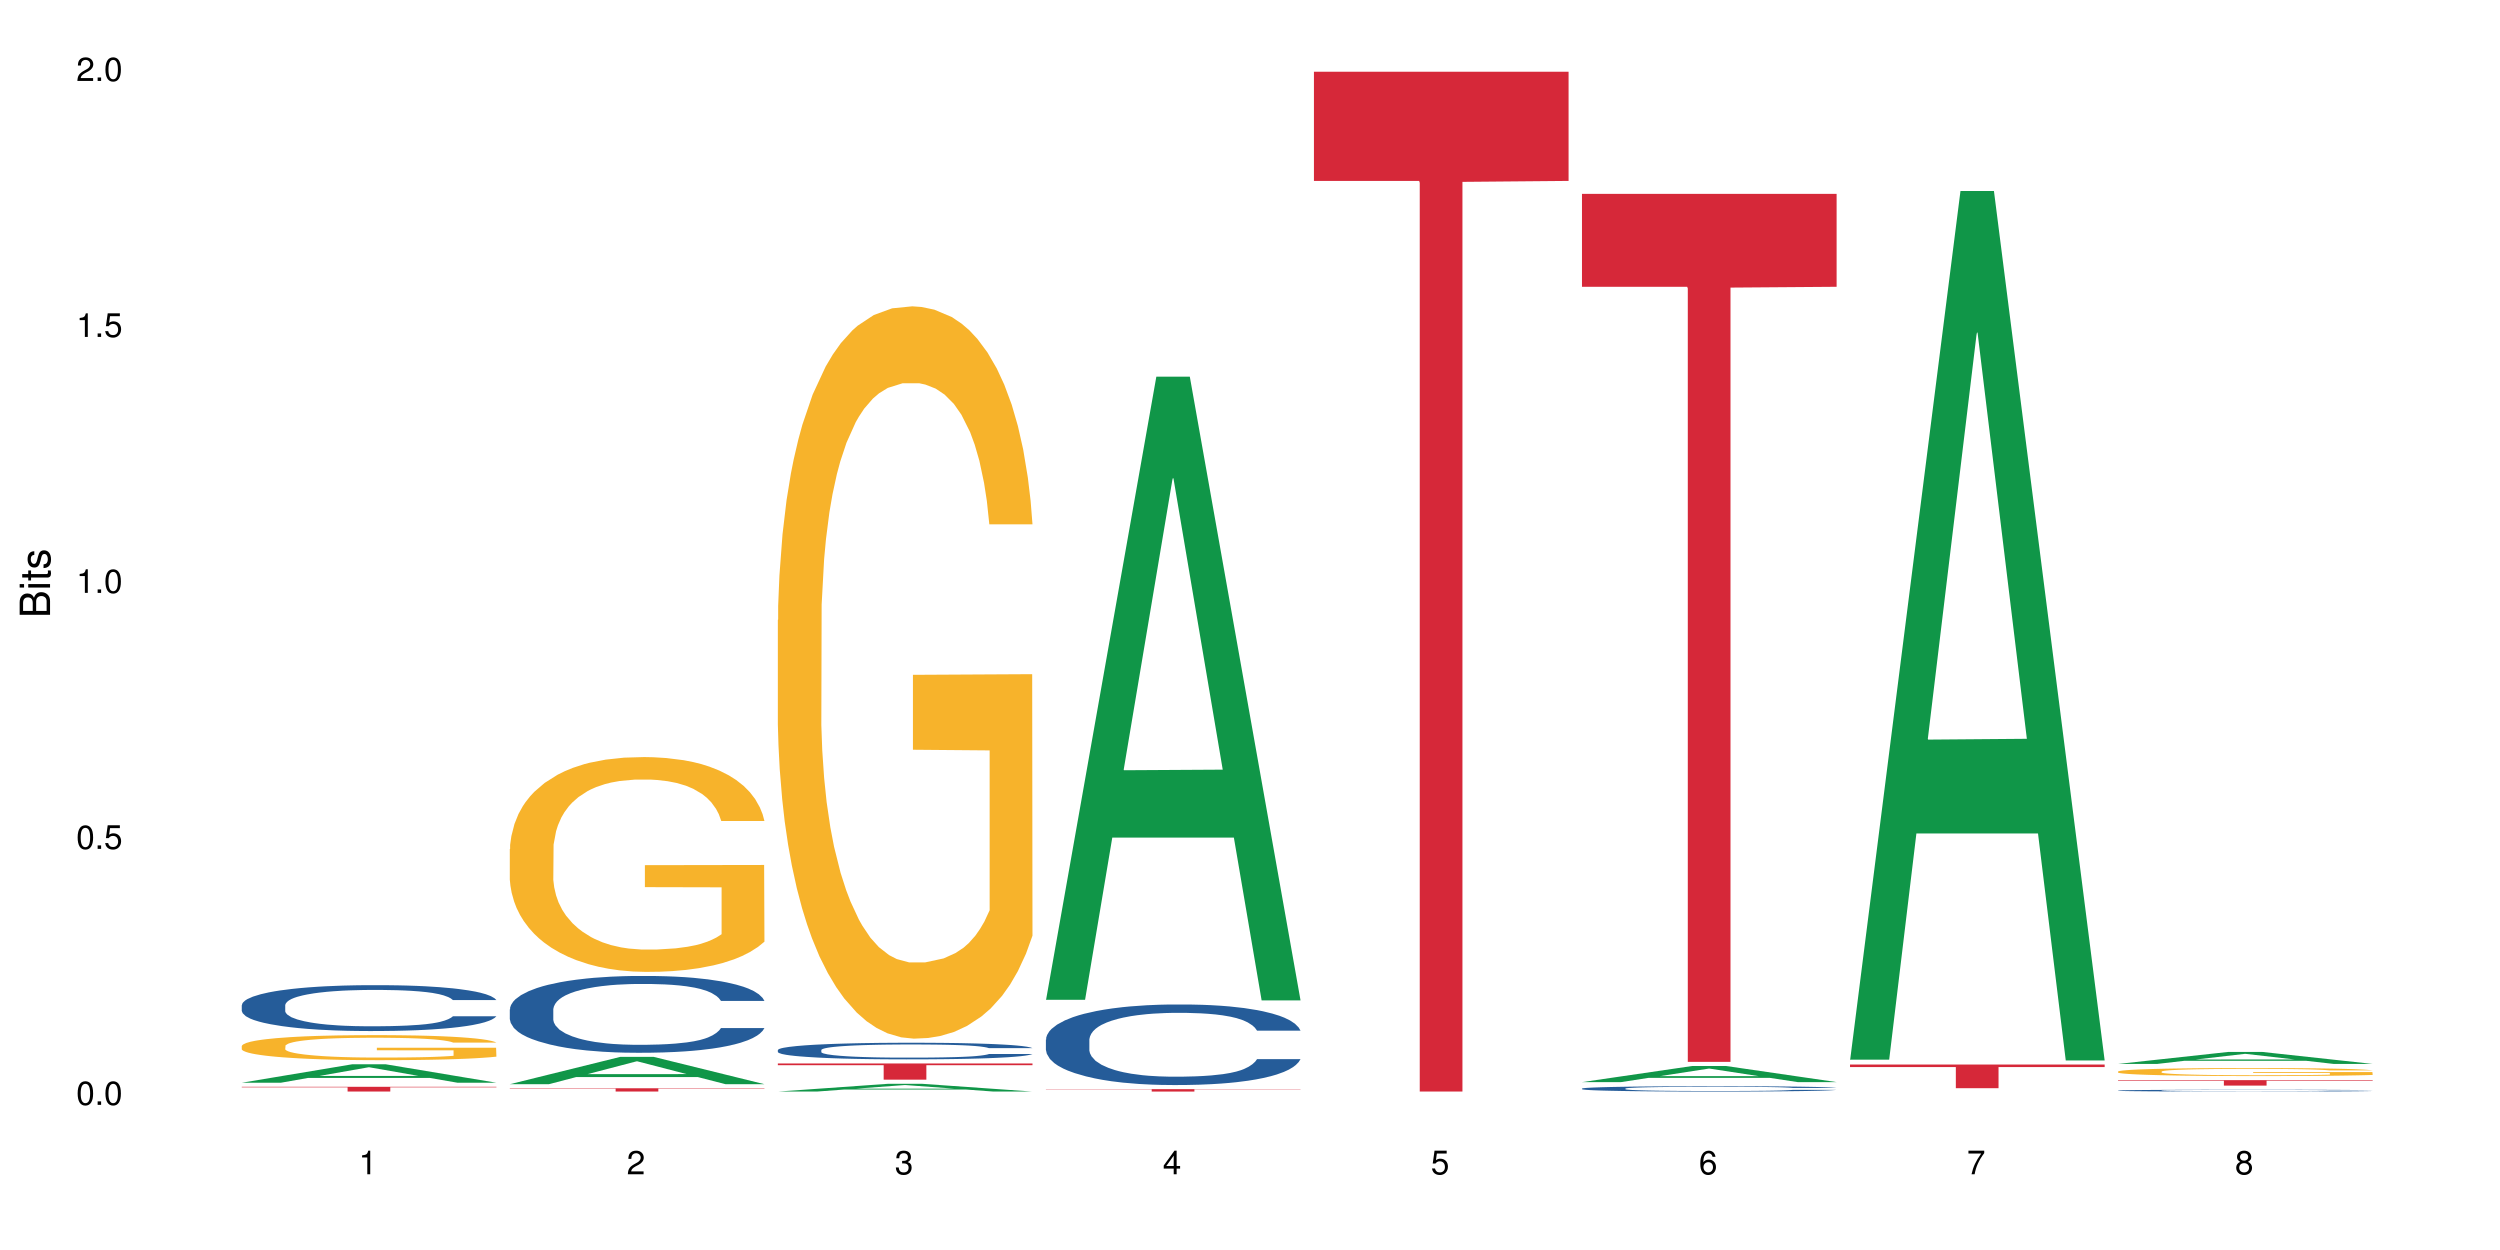 <?xml version="1.0" encoding="UTF-8"?>
<svg xmlns="http://www.w3.org/2000/svg" xmlns:xlink="http://www.w3.org/1999/xlink" width="720pt" height="360pt" viewBox="0 0 720 360" version="1.1">
<defs>
<g>
<symbol overflow="visible" id="glyph0-0">
<path style="stroke:none;" d=""/>
</symbol>
<symbol overflow="visible" id="glyph0-1">
<path style="stroke:none;" d="M 2.641 -6.797 C 2 -6.797 1.422 -6.531 1.078 -6.047 C 0.641 -5.453 0.406 -4.547 0.406 -3.297 C 0.406 -1 1.188 0.219 2.641 0.219 C 4.078 0.219 4.859 -1 4.859 -3.234 C 4.859 -4.562 4.656 -5.438 4.203 -6.047 C 3.844 -6.531 3.281 -6.797 2.641 -6.797 Z M 2.641 -6.047 C 3.547 -6.047 4 -5.125 4 -3.312 C 4 -1.375 3.562 -0.484 2.625 -0.484 C 1.734 -0.484 1.281 -1.422 1.281 -3.281 C 1.281 -5.141 1.734 -6.047 2.641 -6.047 Z M 2.641 -6.047 "/>
</symbol>
<symbol overflow="visible" id="glyph0-2">
<path style="stroke:none;" d="M 1.828 -1 L 0.828 -1 L 0.828 0 L 1.828 0 Z M 1.828 -1 "/>
</symbol>
<symbol overflow="visible" id="glyph0-3">
<path style="stroke:none;" d="M 4.562 -6.797 L 1.062 -6.797 L 0.547 -3.094 L 1.328 -3.094 C 1.719 -3.562 2.047 -3.734 2.578 -3.734 C 3.484 -3.734 4.062 -3.109 4.062 -2.094 C 4.062 -1.125 3.484 -0.531 2.578 -0.531 C 1.828 -0.531 1.375 -0.906 1.188 -1.672 L 0.328 -1.672 C 0.453 -1.109 0.547 -0.844 0.75 -0.594 C 1.125 -0.078 1.828 0.219 2.594 0.219 C 3.969 0.219 4.922 -0.781 4.922 -2.219 C 4.922 -3.562 4.031 -4.484 2.719 -4.484 C 2.25 -4.484 1.859 -4.359 1.469 -4.062 L 1.734 -5.969 L 4.562 -5.969 Z M 4.562 -6.797 "/>
</symbol>
<symbol overflow="visible" id="glyph0-4">
<path style="stroke:none;" d="M 2.484 -4.844 L 2.484 0 L 3.328 0 L 3.328 -6.797 L 2.766 -6.797 C 2.469 -5.75 2.281 -5.609 0.984 -5.453 L 0.984 -4.844 Z M 2.484 -4.844 "/>
</symbol>
<symbol overflow="visible" id="glyph0-5">
<path style="stroke:none;" d="M 4.859 -0.828 L 1.281 -0.828 C 1.359 -1.391 1.672 -1.75 2.5 -2.234 L 3.469 -2.75 C 4.406 -3.266 4.906 -3.969 4.906 -4.812 C 4.906 -5.375 4.672 -5.906 4.266 -6.266 C 3.859 -6.625 3.375 -6.797 2.719 -6.797 C 1.859 -6.797 1.219 -6.5 0.844 -5.922 C 0.609 -5.562 0.5 -5.125 0.484 -4.438 L 1.328 -4.438 C 1.359 -4.906 1.406 -5.188 1.531 -5.406 C 1.75 -5.812 2.188 -6.062 2.703 -6.062 C 3.469 -6.062 4.031 -5.516 4.031 -4.781 C 4.031 -4.25 3.719 -3.797 3.125 -3.438 L 2.234 -2.938 C 0.812 -2.141 0.406 -1.5 0.328 0 L 4.859 0 Z M 4.859 -0.828 "/>
</symbol>
<symbol overflow="visible" id="glyph0-6">
<path style="stroke:none;" d="M 2.125 -3.125 L 2.578 -3.125 C 3.516 -3.125 3.984 -2.703 3.984 -1.891 C 3.984 -1.031 3.469 -0.531 2.578 -0.531 C 1.656 -0.531 1.203 -0.984 1.156 -1.969 L 0.312 -1.969 C 0.344 -1.422 0.438 -1.078 0.609 -0.766 C 0.953 -0.109 1.625 0.219 2.547 0.219 C 3.953 0.219 4.859 -0.609 4.859 -1.906 C 4.859 -2.766 4.516 -3.25 3.703 -3.516 C 4.344 -3.766 4.656 -4.25 4.656 -4.938 C 4.656 -6.109 3.875 -6.797 2.578 -6.797 C 1.203 -6.797 0.484 -6.047 0.453 -4.609 L 1.297 -4.609 C 1.312 -5.016 1.344 -5.25 1.453 -5.453 C 1.641 -5.828 2.062 -6.062 2.594 -6.062 C 3.344 -6.062 3.797 -5.625 3.797 -4.906 C 3.797 -4.422 3.609 -4.141 3.25 -3.984 C 3.016 -3.891 2.719 -3.844 2.125 -3.844 Z M 2.125 -3.125 "/>
</symbol>
<symbol overflow="visible" id="glyph0-7">
<path style="stroke:none;" d="M 3.141 -1.625 L 3.141 0 L 3.984 0 L 3.984 -1.625 L 4.984 -1.625 L 4.984 -2.391 L 3.984 -2.391 L 3.984 -6.797 L 3.359 -6.797 L 0.266 -2.516 L 0.266 -1.625 Z M 3.141 -2.391 L 1 -2.391 L 3.141 -5.359 Z M 3.141 -2.391 "/>
</symbol>
<symbol overflow="visible" id="glyph0-8">
<path style="stroke:none;" d="M 4.781 -5.031 C 4.609 -6.141 3.891 -6.797 2.844 -6.797 C 2.094 -6.797 1.422 -6.438 1.031 -5.828 C 0.609 -5.172 0.406 -4.344 0.406 -3.094 C 0.406 -1.953 0.578 -1.234 0.984 -0.625 C 1.359 -0.078 1.953 0.219 2.703 0.219 C 3.984 0.219 4.922 -0.734 4.922 -2.078 C 4.922 -3.344 4.062 -4.234 2.844 -4.234 C 2.172 -4.234 1.641 -3.969 1.281 -3.469 C 1.281 -5.125 1.828 -6.047 2.797 -6.047 C 3.391 -6.047 3.797 -5.672 3.938 -5.031 Z M 2.734 -3.484 C 3.547 -3.484 4.062 -2.922 4.062 -2 C 4.062 -1.156 3.484 -0.531 2.703 -0.531 C 1.922 -0.531 1.328 -1.188 1.328 -2.047 C 1.328 -2.891 1.906 -3.484 2.734 -3.484 Z M 2.734 -3.484 "/>
</symbol>
<symbol overflow="visible" id="glyph0-9">
<path style="stroke:none;" d="M 4.984 -6.797 L 0.438 -6.797 L 0.438 -5.969 L 4.109 -5.969 C 2.5 -3.656 1.828 -2.234 1.328 0 L 2.219 0 C 2.594 -2.172 3.453 -4.047 4.984 -6.094 Z M 4.984 -6.797 "/>
</symbol>
<symbol overflow="visible" id="glyph0-10">
<path style="stroke:none;" d="M 3.75 -3.578 C 4.453 -4 4.688 -4.344 4.688 -4.984 C 4.688 -6.047 3.844 -6.797 2.641 -6.797 C 1.438 -6.797 0.594 -6.047 0.594 -4.984 C 0.594 -4.359 0.828 -4.016 1.516 -3.578 C 0.734 -3.203 0.359 -2.641 0.359 -1.891 C 0.359 -0.641 1.297 0.219 2.641 0.219 C 3.984 0.219 4.922 -0.641 4.922 -1.875 C 4.922 -2.641 4.531 -3.203 3.75 -3.578 Z M 2.641 -6.047 C 3.359 -6.047 3.812 -5.625 3.812 -4.969 C 3.812 -4.344 3.344 -3.922 2.641 -3.922 C 1.922 -3.922 1.453 -4.344 1.453 -4.984 C 1.453 -5.625 1.922 -6.047 2.641 -6.047 Z M 2.641 -3.203 C 3.484 -3.203 4.062 -2.672 4.062 -1.875 C 4.062 -1.062 3.484 -0.531 2.625 -0.531 C 1.797 -0.531 1.219 -1.078 1.219 -1.875 C 1.219 -2.672 1.797 -3.203 2.641 -3.203 Z M 2.641 -3.203 "/>
</symbol>
<symbol overflow="visible" id="glyph1-0">
<path style="stroke:none;" d=""/>
</symbol>
<symbol overflow="visible" id="glyph1-1">
<path style="stroke:none;" d="M 0 -0.953 L 0 -4.891 C 0 -5.719 -0.234 -6.344 -0.734 -6.797 C -1.188 -7.234 -1.812 -7.469 -2.5 -7.469 C -3.547 -7.469 -4.188 -7 -4.625 -5.875 C -4.984 -6.672 -5.641 -7.094 -6.531 -7.094 C -7.156 -7.094 -7.734 -6.859 -8.141 -6.391 C -8.562 -5.938 -8.75 -5.344 -8.75 -4.5 L -8.75 -0.953 Z M -4.984 -2.062 L -7.766 -2.062 L -7.766 -4.219 C -7.766 -4.844 -7.688 -5.203 -7.453 -5.5 C -7.219 -5.812 -6.859 -5.969 -6.375 -5.969 C -5.906 -5.969 -5.531 -5.812 -5.297 -5.5 C -5.062 -5.203 -4.984 -4.844 -4.984 -4.219 Z M -0.984 -2.062 L -4 -2.062 L -4 -4.781 C -4 -5.328 -3.859 -5.688 -3.578 -5.953 C -3.297 -6.219 -2.922 -6.359 -2.484 -6.359 C -2.062 -6.359 -1.688 -6.219 -1.406 -5.953 C -1.109 -5.688 -0.984 -5.328 -0.984 -4.781 Z M -0.984 -2.062 "/>
</symbol>
<symbol overflow="visible" id="glyph1-2">
<path style="stroke:none;" d="M -6.281 -1.797 L -6.281 -0.797 L 0 -0.797 L 0 -1.797 Z M -8.75 -1.797 L -8.75 -0.797 L -7.484 -0.797 L -7.484 -1.797 Z M -8.75 -1.797 "/>
</symbol>
<symbol overflow="visible" id="glyph1-3">
<path style="stroke:none;" d="M -6.281 -3.047 L -6.281 -2.016 L -8.016 -2.016 L -8.016 -1.016 L -6.281 -1.016 L -6.281 -0.172 L -5.469 -0.172 L -5.469 -1.016 L -0.719 -1.016 C -0.078 -1.016 0.281 -1.453 0.281 -2.234 C 0.281 -2.469 0.25 -2.719 0.188 -3.047 L -0.641 -3.047 C -0.609 -2.922 -0.594 -2.766 -0.594 -2.562 C -0.594 -2.141 -0.719 -2.016 -1.156 -2.016 L -5.469 -2.016 L -5.469 -3.047 Z M -6.281 -3.047 "/>
</symbol>
<symbol overflow="visible" id="glyph1-4">
<path style="stroke:none;" d="M -4.531 -5.25 C -5.766 -5.25 -6.469 -4.422 -6.469 -2.969 C -6.469 -1.516 -5.719 -0.562 -4.547 -0.562 C -3.562 -0.562 -3.094 -1.062 -2.734 -2.562 L -2.516 -3.484 C -2.344 -4.188 -2.094 -4.469 -1.625 -4.469 C -1.047 -4.469 -0.641 -3.875 -0.641 -3 C -0.641 -2.453 -0.797 -2 -1.062 -1.75 C -1.25 -1.594 -1.422 -1.531 -1.875 -1.469 L -1.875 -0.406 C -0.422 -0.453 0.281 -1.266 0.281 -2.922 C 0.281 -4.5 -0.5 -5.516 -1.719 -5.516 C -2.656 -5.516 -3.172 -4.984 -3.469 -3.734 L -3.703 -2.766 C -3.891 -1.953 -4.156 -1.609 -4.594 -1.609 C -5.172 -1.609 -5.547 -2.125 -5.547 -2.938 C -5.547 -3.75 -5.203 -4.172 -4.531 -4.203 Z M -4.531 -5.25 "/>
</symbol>
</g>
</defs>
<g id="surface88784">
<rect x="0" y="0" width="720" height="360" style="fill:rgb(100%,100%,100%);fill-opacity:1;stroke:none;"/>
<path style=" stroke:none;fill-rule:nonzero;fill:rgb(6.275%,58.824%,28.235%);fill-opacity:1;" d="M 69.629 311.824 L 69.707 311.816 L 101.441 306.512 L 111.078 306.512 L 142.965 311.828 L 131.762 311.828 L 123.77 310.441 L 88.746 310.441 L 80.91 311.824 L 69.629 311.824 L 92.117 309.867 L 120.559 309.859 L 106.375 307.379 L 106.219 307.375 L 106.062 307.391 L 92.039 309.859 L 92.117 309.867 Z M 69.629 311.824 "/>
<path style=" stroke:none;fill-rule:nonzero;fill:rgb(14.51%,36.078%,60%);fill-opacity:1;" d="M 69.629 289.48 L 69.719 289.469 L 69.719 289.176 L 69.988 288.719 L 70.613 288.141 L 71.238 287.742 L 72.848 287.027 L 75.086 286.34 L 77.41 285.809 L 79.109 285.496 L 80.629 285.254 L 84.117 284.809 L 86.355 284.578 L 88.77 284.371 L 91.719 284.168 L 93.867 284.047 L 98.695 283.852 L 102.273 283.77 L 105.047 283.734 L 111.039 283.734 L 114.613 283.781 L 117.207 283.84 L 120.07 283.938 L 122.484 284.047 L 126.688 284.312 L 130.445 284.648 L 132.145 284.844 L 134.828 285.219 L 136.883 285.578 L 138.316 285.895 L 139.926 286.34 L 141.355 286.883 L 142.43 287.5 L 142.965 288.02 L 130.445 288.02 L 129.82 287.535 L 129.102 287.16 L 127.762 286.668 L 126.422 286.316 L 124.543 285.965 L 122.844 285.738 L 120.516 285.508 L 118.461 285.363 L 116.312 285.254 L 114.258 285.18 L 110.32 285.109 L 105.762 285.109 L 104.062 285.133 L 100.574 285.23 L 98.695 285.312 L 96.012 285.484 L 94.133 285.641 L 91.898 285.883 L 90.379 286.086 L 88.5 286.402 L 87.16 286.68 L 85.637 287.078 L 84.742 287.379 L 83.938 287.715 L 83.223 288.113 L 82.688 288.539 L 82.328 288.984 L 82.148 289.418 L 82.148 291.289 L 82.328 291.723 L 82.777 292.23 L 83.938 292.969 L 85.637 293.609 L 87.605 294.113 L 89.484 294.477 L 90.559 294.645 L 91.988 294.84 L 94.223 295.082 L 97.445 295.32 L 99.32 295.418 L 102.184 295.516 L 105.137 295.562 L 109.07 295.562 L 112.559 295.516 L 114.883 295.453 L 117.297 295.359 L 120.605 295.152 L 122.664 294.961 L 124.453 294.73 L 125.793 294.5 L 126.688 294.309 L 128.031 293.934 L 129.102 293.523 L 129.906 293.102 L 130.445 292.691 L 142.965 292.691 L 142.43 293.172 L 141.625 293.645 L 140.82 293.992 L 139.566 294.418 L 138.137 294.789 L 136.078 295.215 L 134.379 295.492 L 132.145 295.793 L 130.086 296.023 L 127.852 296.227 L 124.543 296.469 L 122.395 296.59 L 120.07 296.699 L 117.297 296.793 L 113.809 296.879 L 110.055 296.926 L 106.566 296.941 L 102.809 296.914 L 100.035 296.867 L 96.371 296.758 L 91.809 296.543 L 88.5 296.312 L 85.906 296.082 L 83.672 295.84 L 81.168 295.516 L 77.945 294.984 L 75.98 294.574 L 74.637 294.234 L 73.117 293.766 L 72.043 293.344 L 70.793 292.668 L 69.898 291.809 L 69.629 291.145 Z M 69.629 289.48 "/>
<path style=" stroke:none;fill-rule:nonzero;fill:rgb(96.863%,70.196%,16.863%);fill-opacity:1;" d="M 69.629 301.207 L 69.719 301.203 L 69.719 301.07 L 70.078 300.773 L 70.973 300.363 L 72.133 300.027 L 73.387 299.766 L 74.191 299.629 L 75.531 299.43 L 76.695 299.285 L 79.645 298.988 L 83.402 298.711 L 85.461 298.594 L 87.785 298.48 L 91.094 298.355 L 92.613 298.309 L 97.266 298.203 L 102.543 298.141 L 108.355 298.117 L 111.039 298.125 L 114.703 298.152 L 119.711 298.223 L 122.574 298.289 L 124.809 298.355 L 127.137 298.441 L 129.996 298.574 L 132.68 298.73 L 134.828 298.891 L 136.973 299.086 L 138.762 299.297 L 140.281 299.527 L 141.625 299.805 L 142.43 300.035 L 142.965 300.266 L 130.535 300.266 L 129.82 300.035 L 129.016 299.859 L 127.672 299.641 L 126.332 299.48 L 124.988 299.355 L 122.484 299.188 L 120.34 299.082 L 117.656 298.988 L 115.062 298.93 L 112.109 298.891 L 110.32 298.875 L 105.582 298.875 L 101.289 298.922 L 98.785 298.977 L 96.996 299.027 L 94.492 299.125 L 92.973 299.207 L 92.078 299.258 L 89.395 299.461 L 87.605 299.648 L 86.621 299.773 L 85.371 299.969 L 84.477 300.148 L 83.492 300.41 L 82.953 300.609 L 82.238 301.055 L 82.148 302.242 L 82.418 302.492 L 82.953 302.762 L 83.672 303 L 84.742 303.25 L 85.816 303.441 L 87.695 303.699 L 89.305 303.867 L 90.559 303.98 L 92.973 304.16 L 93.957 304.219 L 96.281 304.336 L 98.695 304.43 L 101.648 304.508 L 103.883 304.547 L 107.461 304.578 L 112.02 304.578 L 117.387 304.539 L 120.785 304.488 L 123.109 304.434 L 124.633 304.391 L 126.508 304.316 L 127.852 304.25 L 129.102 304.18 L 130.625 304.066 L 130.625 302.492 L 108.535 302.484 L 108.535 301.746 L 142.875 301.742 L 142.965 304.316 L 141.086 304.496 L 138.762 304.664 L 136.527 304.797 L 134.199 304.91 L 130.891 305.035 L 128.207 305.113 L 124.094 305.207 L 120.34 305.266 L 116.402 305.305 L 112.914 305.324 L 108.801 305.332 L 105.137 305.316 L 101.199 305.277 L 98.07 305.227 L 95.207 305.16 L 92.344 305.074 L 88.77 304.938 L 86.441 304.824 L 84.027 304.684 L 81.613 304.52 L 79.469 304.344 L 78.035 304.203 L 76.605 304.047 L 75.086 303.848 L 73.652 303.625 L 72.582 303.422 L 71.598 303.191 L 70.883 302.973 L 70.164 302.676 L 69.809 302.441 L 69.629 302.234 Z M 69.629 301.207 "/>
<path style=" stroke:none;fill-rule:nonzero;fill:rgb(83.922%,15.686%,22.353%);fill-opacity:1;" d="M 69.629 313.008 L 142.965 313.008 L 142.965 313.152 L 112.402 313.156 L 112.402 314.371 L 100.105 314.371 L 100.105 313.156 L 99.926 313.152 L 69.629 313.152 Z M 69.629 313.008 "/>
<path style=" stroke:none;fill-rule:nonzero;fill:rgb(6.275%,58.824%,28.235%);fill-opacity:1;" d="M 146.824 312.242 L 146.902 312.234 L 178.637 304.383 L 188.273 304.383 L 220.16 312.25 L 208.957 312.25 L 200.965 310.195 L 165.941 310.195 L 158.109 312.242 L 146.824 312.242 L 169.312 309.348 L 197.754 309.34 L 183.57 305.668 L 183.414 305.66 L 183.258 305.684 L 169.234 309.34 L 169.312 309.348 Z M 146.824 312.242 "/>
<path style=" stroke:none;fill-rule:nonzero;fill:rgb(14.51%,36.078%,60%);fill-opacity:1;" d="M 146.824 290.707 L 146.914 290.688 L 146.914 290.203 L 147.184 289.434 L 147.809 288.465 L 148.434 287.797 L 150.043 286.602 L 152.281 285.449 L 154.605 284.562 L 156.305 284.035 L 157.824 283.633 L 161.312 282.883 L 163.551 282.5 L 165.965 282.156 L 168.914 281.812 L 171.062 281.609 L 175.891 281.285 L 179.469 281.145 L 182.242 281.082 L 188.234 281.082 L 191.812 281.164 L 194.406 281.266 L 197.266 281.426 L 199.68 281.609 L 203.883 282.055 L 207.641 282.621 L 209.34 282.945 L 212.023 283.57 L 214.078 284.176 L 215.512 284.703 L 217.121 285.449 L 218.551 286.359 L 219.625 287.391 L 220.16 288.262 L 207.641 288.262 L 207.016 287.453 L 206.301 286.824 L 204.957 285.996 L 203.617 285.41 L 201.738 284.824 L 200.039 284.441 L 197.715 284.055 L 195.656 283.812 L 193.512 283.633 L 191.453 283.512 L 187.52 283.391 L 182.957 283.391 L 181.258 283.43 L 177.77 283.59 L 175.891 283.73 L 173.207 284.016 L 171.332 284.277 L 169.094 284.684 L 167.574 285.027 L 165.695 285.551 L 164.355 286.016 L 162.836 286.684 L 161.941 287.191 L 161.137 287.758 L 160.418 288.422 L 159.883 289.129 L 159.523 289.879 L 159.348 290.605 L 159.348 293.742 L 159.523 294.469 L 159.973 295.316 L 161.137 296.551 L 162.836 297.621 L 164.801 298.473 L 166.68 299.078 L 167.754 299.359 L 169.184 299.684 L 171.418 300.09 L 174.641 300.492 L 176.516 300.656 L 179.379 300.816 L 182.332 300.898 L 186.266 300.898 L 189.754 300.816 L 192.078 300.715 L 194.492 300.555 L 197.805 300.211 L 199.859 299.887 L 201.648 299.504 L 202.988 299.117 L 203.883 298.797 L 205.227 298.168 L 206.301 297.48 L 207.105 296.773 L 207.641 296.086 L 220.16 296.086 L 219.625 296.895 L 218.82 297.684 L 218.016 298.27 L 216.762 298.977 L 215.332 299.605 L 213.273 300.312 L 211.574 300.777 L 209.34 301.281 L 207.281 301.668 L 205.047 302.012 L 201.738 302.414 L 199.59 302.617 L 197.266 302.797 L 194.492 302.961 L 191.004 303.102 L 187.25 303.184 L 183.762 303.203 L 180.004 303.164 L 177.234 303.082 L 173.566 302.898 L 169.004 302.535 L 165.695 302.152 L 163.102 301.766 L 160.867 301.363 L 158.363 300.816 L 155.145 299.926 L 153.176 299.238 L 151.832 298.676 L 150.312 297.887 L 149.238 297.176 L 147.988 296.047 L 147.094 294.609 L 146.824 293.496 Z M 146.824 290.707 "/>
<path style=" stroke:none;fill-rule:nonzero;fill:rgb(96.863%,70.196%,16.863%);fill-opacity:1;" d="M 146.824 244.535 L 146.914 244.477 L 146.914 243.348 L 147.273 240.805 L 148.168 237.301 L 149.328 234.418 L 150.582 232.16 L 151.387 230.973 L 152.727 229.277 L 153.891 228.035 L 156.844 225.492 L 160.598 223.117 L 162.656 222.102 L 164.98 221.141 L 168.289 220.066 L 169.809 219.672 L 174.461 218.77 L 179.738 218.203 L 185.551 218.035 L 188.234 218.09 L 191.898 218.316 L 196.91 218.938 L 199.77 219.504 L 202.008 220.066 L 204.332 220.801 L 207.195 221.934 L 209.875 223.289 L 212.023 224.645 L 214.168 226.34 L 215.957 228.148 L 217.477 230.125 L 218.82 232.5 L 219.625 234.477 L 220.16 236.453 L 207.73 236.453 L 207.016 234.477 L 206.211 232.949 L 204.867 231.086 L 203.527 229.73 L 202.184 228.656 L 199.68 227.188 L 197.535 226.281 L 194.852 225.492 L 192.258 224.984 L 189.305 224.645 L 187.52 224.531 L 182.777 224.531 L 178.484 224.926 L 175.98 225.379 L 174.191 225.832 L 171.688 226.68 L 170.168 227.355 L 169.273 227.809 L 166.59 229.559 L 164.801 231.141 L 163.816 232.215 L 162.566 233.91 L 161.672 235.438 L 160.688 237.695 L 160.152 239.391 L 159.434 243.234 L 159.348 253.406 L 159.613 255.551 L 160.152 257.867 L 160.867 259.902 L 161.941 262.051 L 163.012 263.688 L 164.891 265.891 L 166.5 267.359 L 167.754 268.32 L 170.168 269.848 L 171.152 270.355 L 173.477 271.371 L 175.891 272.164 L 178.844 272.84 L 181.078 273.18 L 184.656 273.461 L 189.219 273.461 L 194.582 273.125 L 197.98 272.672 L 200.309 272.219 L 201.828 271.824 L 203.707 271.203 L 205.047 270.637 L 206.301 270.016 L 207.82 269.055 L 207.82 255.551 L 185.73 255.496 L 185.73 249.168 L 220.07 249.109 L 220.16 271.203 L 218.285 272.727 L 215.957 274.199 L 213.723 275.328 L 211.398 276.289 L 208.086 277.363 L 205.406 278.039 L 201.289 278.832 L 197.535 279.34 L 193.598 279.68 L 190.113 279.848 L 185.996 279.902 L 182.332 279.793 L 178.395 279.453 L 175.266 279 L 172.402 278.434 L 169.543 277.699 L 165.965 276.516 L 163.641 275.555 L 161.223 274.367 L 158.809 272.953 L 156.664 271.43 L 155.23 270.242 L 153.801 268.887 L 152.281 267.191 L 150.852 265.27 L 149.777 263.52 L 148.793 261.539 L 148.078 259.676 L 147.363 257.133 L 147.004 255.098 L 146.824 253.348 Z M 146.824 244.535 "/>
<path style=" stroke:none;fill-rule:nonzero;fill:rgb(83.922%,15.686%,22.353%);fill-opacity:1;" d="M 146.824 313.43 L 220.16 313.43 L 220.16 313.527 L 189.598 313.531 L 189.598 314.371 L 177.301 314.371 L 177.301 313.531 L 177.121 313.527 L 146.824 313.527 Z M 146.824 313.43 "/>
<path style=" stroke:none;fill-rule:nonzero;fill:rgb(6.275%,58.824%,28.235%);fill-opacity:1;" d="M 224.02 314.367 L 224.098 314.367 L 255.832 312.129 L 265.469 312.129 L 297.355 314.371 L 286.152 314.371 L 278.16 313.785 L 243.141 313.785 L 235.305 314.367 L 224.02 314.367 L 246.508 313.543 L 274.949 313.543 L 260.77 312.496 L 260.609 312.492 L 260.453 312.5 L 246.43 313.543 L 246.508 313.543 Z M 224.02 314.367 "/>
<path style=" stroke:none;fill-rule:nonzero;fill:rgb(14.51%,36.078%,60%);fill-opacity:1;" d="M 224.02 302.395 L 224.109 302.391 L 224.109 302.285 L 224.379 302.117 L 225.004 301.91 L 225.633 301.766 L 227.242 301.508 L 229.477 301.258 L 231.801 301.066 L 233.5 300.953 L 235.023 300.863 L 238.508 300.703 L 240.746 300.621 L 243.16 300.547 L 246.113 300.473 L 248.258 300.426 L 253.086 300.355 L 256.664 300.328 L 259.438 300.312 L 265.43 300.312 L 269.008 300.332 L 271.602 300.352 L 274.461 300.387 L 276.875 300.426 L 281.082 300.523 L 284.836 300.645 L 286.535 300.715 L 289.219 300.852 L 291.277 300.98 L 292.707 301.098 L 294.316 301.258 L 295.746 301.453 L 296.82 301.676 L 297.355 301.867 L 284.836 301.867 L 284.211 301.691 L 283.496 301.555 L 282.152 301.375 L 280.812 301.25 L 278.934 301.121 L 277.234 301.039 L 274.91 300.957 L 272.852 300.902 L 270.707 300.863 L 268.648 300.84 L 264.715 300.812 L 260.152 300.812 L 258.453 300.82 L 254.965 300.855 L 253.086 300.887 L 250.406 300.949 L 248.527 301.004 L 246.289 301.09 L 244.77 301.164 L 242.891 301.281 L 241.551 301.379 L 240.031 301.523 L 239.137 301.633 L 238.332 301.758 L 237.613 301.902 L 237.078 302.055 L 236.723 302.215 L 236.543 302.371 L 236.543 303.051 L 236.723 303.207 L 237.168 303.391 L 238.332 303.656 L 240.031 303.891 L 241.996 304.074 L 243.875 304.203 L 244.949 304.266 L 246.379 304.336 L 248.617 304.422 L 251.836 304.512 L 253.715 304.547 L 256.574 304.582 L 259.527 304.598 L 263.461 304.598 L 266.949 304.582 L 269.273 304.559 L 271.691 304.523 L 275 304.449 L 277.055 304.379 L 278.844 304.297 L 280.188 304.215 L 281.082 304.145 L 282.422 304.008 L 283.496 303.859 L 284.301 303.707 L 284.836 303.559 L 297.355 303.559 L 296.82 303.73 L 296.016 303.902 L 295.211 304.031 L 293.957 304.184 L 292.527 304.316 L 290.473 304.473 L 288.773 304.57 L 286.535 304.68 L 284.48 304.766 L 282.242 304.84 L 278.934 304.926 L 276.789 304.969 L 274.461 305.008 L 271.691 305.043 L 268.203 305.074 L 264.445 305.094 L 260.957 305.098 L 257.203 305.086 L 254.43 305.07 L 250.762 305.031 L 246.199 304.953 L 242.891 304.871 L 240.297 304.785 L 238.062 304.699 L 235.559 304.582 L 232.34 304.387 L 230.371 304.238 L 229.031 304.117 L 227.508 303.945 L 226.438 303.793 L 225.184 303.547 L 224.289 303.238 L 224.02 302.996 Z M 224.02 302.395 "/>
<path style=" stroke:none;fill-rule:nonzero;fill:rgb(96.863%,70.196%,16.863%);fill-opacity:1;" d="M 224.02 178.559 L 224.109 178.363 L 224.109 174.512 L 224.469 165.844 L 225.363 153.902 L 226.523 144.078 L 227.777 136.375 L 228.582 132.328 L 229.926 126.551 L 231.086 122.312 L 234.039 113.645 L 237.793 105.555 L 239.852 102.09 L 242.176 98.812 L 245.484 95.152 L 247.004 93.805 L 251.656 90.723 L 256.934 88.797 L 262.746 88.219 L 265.43 88.414 L 269.098 89.184 L 274.105 91.301 L 276.965 93.227 L 279.203 95.152 L 281.527 97.66 L 284.391 101.512 L 287.074 106.133 L 289.219 110.758 L 291.367 116.535 L 293.152 122.699 L 294.676 129.441 L 296.016 137.531 L 296.82 144.27 L 297.355 151.012 L 284.926 151.012 L 284.211 144.27 L 283.406 139.07 L 282.062 132.715 L 280.723 128.09 L 279.383 124.434 L 276.875 119.422 L 274.73 116.344 L 272.047 113.645 L 269.453 111.91 L 266.504 110.758 L 264.715 110.371 L 259.973 110.371 L 255.68 111.719 L 253.176 113.262 L 251.387 114.801 L 248.883 117.691 L 247.363 120 L 246.469 121.543 L 243.785 127.512 L 241.996 132.906 L 241.016 136.566 L 239.762 142.344 L 238.867 147.547 L 237.883 155.25 L 237.348 161.027 L 236.633 174.125 L 236.543 208.797 L 236.809 216.117 L 237.348 224.016 L 238.062 230.949 L 239.137 238.266 L 240.207 243.852 L 242.086 251.367 L 243.695 256.375 L 244.949 259.648 L 247.363 264.848 L 248.348 266.582 L 250.672 270.051 L 253.086 272.746 L 256.039 275.059 L 258.273 276.211 L 261.852 277.176 L 266.414 277.176 L 271.777 276.02 L 275.176 274.48 L 277.504 272.938 L 279.023 271.59 L 280.902 269.473 L 282.242 267.547 L 283.496 265.426 L 285.016 262.152 L 285.016 216.117 L 262.926 215.926 L 262.926 194.352 L 297.27 194.16 L 297.355 269.473 L 295.48 274.672 L 293.152 279.68 L 290.918 283.531 L 288.594 286.805 L 285.285 290.465 L 282.602 292.777 L 278.488 295.473 L 274.73 297.207 L 270.797 298.363 L 267.309 298.941 L 263.195 299.133 L 259.527 298.75 L 255.59 297.594 L 252.461 296.051 L 249.598 294.125 L 246.738 291.621 L 243.16 287.578 L 240.836 284.301 L 238.422 280.258 L 236.004 275.441 L 233.859 270.242 L 232.43 266.195 L 230.996 261.574 L 229.477 255.797 L 228.047 249.246 L 226.973 243.277 L 225.988 236.535 L 225.273 230.176 L 224.559 221.512 L 224.199 214.574 L 224.02 208.605 Z M 224.02 178.559 "/>
<path style=" stroke:none;fill-rule:nonzero;fill:rgb(83.922%,15.686%,22.353%);fill-opacity:1;" d="M 224.02 306.277 L 297.355 306.277 L 297.355 306.777 L 266.793 306.781 L 266.793 310.949 L 254.496 310.949 L 254.496 306.785 L 254.316 306.777 L 224.02 306.777 Z M 224.02 306.277 "/>
<path style=" stroke:none;fill-rule:nonzero;fill:rgb(6.275%,58.824%,28.235%);fill-opacity:1;" d="M 301.219 287.949 L 301.297 287.781 L 333.027 108.477 L 342.664 108.477 L 374.555 288.121 L 363.348 288.121 L 355.355 241.227 L 320.336 241.227 L 312.5 287.949 L 301.219 287.949 L 323.703 221.828 L 352.145 221.66 L 337.965 137.824 L 337.809 137.656 L 337.648 138.164 L 323.625 221.66 L 323.703 221.828 Z M 301.219 287.949 "/>
<path style=" stroke:none;fill-rule:nonzero;fill:rgb(14.51%,36.078%,60%);fill-opacity:1;" d="M 301.219 299.391 L 301.305 299.371 L 301.305 298.863 L 301.574 298.055 L 302.199 297.039 L 302.828 296.34 L 304.438 295.09 L 306.672 293.879 L 308.996 292.945 L 310.695 292.395 L 312.219 291.973 L 315.707 291.188 L 317.941 290.785 L 320.355 290.422 L 323.309 290.062 L 325.453 289.852 L 330.285 289.512 L 333.859 289.363 L 336.633 289.301 L 342.625 289.301 L 346.203 289.383 L 348.797 289.488 L 351.656 289.66 L 354.074 289.852 L 358.277 290.316 L 362.031 290.91 L 363.73 291.25 L 366.414 291.906 L 368.473 292.543 L 369.902 293.094 L 371.512 293.879 L 372.945 294.832 L 374.016 295.914 L 374.555 296.828 L 362.031 296.828 L 361.406 295.977 L 360.691 295.32 L 359.348 294.453 L 358.008 293.836 L 356.129 293.223 L 354.43 292.82 L 352.105 292.418 L 350.047 292.16 L 347.902 291.973 L 345.844 291.844 L 341.91 291.715 L 337.348 291.715 L 335.648 291.758 L 332.16 291.93 L 330.285 292.078 L 327.602 292.375 L 325.723 292.648 L 323.484 293.074 L 321.965 293.434 L 320.086 293.984 L 318.746 294.473 L 317.227 295.172 L 316.332 295.703 L 315.527 296.297 L 314.812 296.996 L 314.273 297.738 L 313.918 298.523 L 313.738 299.285 L 313.738 302.574 L 313.918 303.336 L 314.363 304.227 L 315.527 305.52 L 317.227 306.645 L 319.195 307.535 L 321.07 308.172 L 322.145 308.469 L 323.574 308.809 L 325.812 309.23 L 329.031 309.656 L 330.91 309.824 L 333.77 309.992 L 336.723 310.078 L 340.656 310.078 L 344.145 309.992 L 346.473 309.887 L 348.887 309.719 L 352.195 309.359 L 354.25 309.02 L 356.039 308.617 L 357.383 308.215 L 358.277 307.875 L 359.617 307.215 L 360.691 306.496 L 361.496 305.754 L 362.031 305.031 L 374.555 305.031 L 374.016 305.879 L 373.211 306.707 L 372.406 307.324 L 371.156 308.066 L 369.723 308.723 L 367.668 309.465 L 365.969 309.953 L 363.73 310.48 L 361.676 310.883 L 359.438 311.246 L 356.129 311.668 L 353.984 311.883 L 351.656 312.07 L 348.887 312.242 L 345.398 312.391 L 341.641 312.477 L 338.152 312.496 L 334.398 312.453 L 331.625 312.367 L 327.957 312.18 L 323.398 311.797 L 320.086 311.395 L 317.496 310.992 L 315.258 310.566 L 312.754 309.992 L 309.535 309.062 L 307.566 308.34 L 306.227 307.746 L 304.707 306.918 L 303.633 306.176 L 302.379 304.988 L 301.484 303.484 L 301.219 302.32 Z M 301.219 299.391 "/>
<path style=" stroke:none;fill-rule:nonzero;fill:rgb(83.922%,15.686%,22.353%);fill-opacity:1;" d="M 301.219 313.676 L 374.555 313.676 L 374.555 313.75 L 343.988 313.75 L 343.988 314.371 L 331.691 314.371 L 331.691 313.75 L 301.219 313.75 Z M 301.219 313.676 "/>
<path style=" stroke:none;fill-rule:nonzero;fill:rgb(83.922%,15.686%,22.353%);fill-opacity:1;" d="M 378.414 20.664 L 451.75 20.664 L 451.75 52.102 L 421.184 52.379 L 421.184 314.371 L 408.887 314.371 L 408.887 52.652 L 408.711 52.102 L 378.414 52.102 Z M 378.414 20.664 "/>
<path style=" stroke:none;fill-rule:nonzero;fill:rgb(6.275%,58.824%,28.235%);fill-opacity:1;" d="M 455.609 311.645 L 455.688 311.641 L 487.418 307 L 497.055 307 L 528.945 311.648 L 517.742 311.648 L 509.75 310.434 L 474.727 310.434 L 466.891 311.645 L 455.609 311.645 L 478.094 309.934 L 506.535 309.93 L 492.355 307.758 L 492.199 307.754 L 492.043 307.77 L 478.016 309.93 L 478.094 309.934 Z M 455.609 311.645 "/>
<path style=" stroke:none;fill-rule:nonzero;fill:rgb(14.51%,36.078%,60%);fill-opacity:1;" d="M 455.609 313.5 L 455.699 313.5 L 455.699 313.465 L 455.965 313.41 L 456.594 313.344 L 457.219 313.297 L 458.828 313.215 L 461.066 313.133 L 463.391 313.07 L 465.09 313.035 L 466.609 313.008 L 470.098 312.953 L 472.332 312.926 L 474.746 312.902 L 477.699 312.879 L 479.848 312.867 L 484.676 312.844 L 488.254 312.832 L 491.023 312.828 L 497.016 312.828 L 500.594 312.836 L 503.188 312.84 L 506.051 312.852 L 508.465 312.867 L 512.668 312.895 L 516.426 312.938 L 518.125 312.957 L 520.805 313.004 L 522.863 313.043 L 524.293 313.082 L 525.906 313.133 L 527.336 313.195 L 528.41 313.27 L 528.945 313.328 L 516.426 313.328 L 515.797 313.273 L 515.082 313.23 L 513.742 313.172 L 512.398 313.129 L 510.523 313.09 L 508.824 313.062 L 506.496 313.035 L 504.441 313.02 L 502.293 313.008 L 500.238 312.996 L 496.301 312.988 L 491.742 312.988 L 490.043 312.992 L 486.555 313.004 L 484.676 313.012 L 481.992 313.031 L 480.113 313.051 L 477.879 313.078 L 476.359 313.105 L 474.48 313.141 L 473.137 313.172 L 471.617 313.219 L 470.723 313.254 L 469.918 313.293 L 469.203 313.34 L 468.668 313.391 L 468.309 313.441 L 468.129 313.492 L 468.129 313.711 L 468.309 313.762 L 468.758 313.82 L 469.918 313.906 L 471.617 313.98 L 473.586 314.039 L 475.465 314.082 L 476.535 314.102 L 477.969 314.125 L 480.203 314.152 L 483.422 314.184 L 485.301 314.191 L 488.164 314.203 L 491.113 314.211 L 495.051 314.211 L 498.539 314.203 L 500.863 314.199 L 503.277 314.188 L 506.586 314.16 L 508.645 314.141 L 510.434 314.113 L 511.773 314.086 L 512.668 314.062 L 514.008 314.02 L 515.082 313.973 L 515.887 313.922 L 516.426 313.875 L 528.945 313.875 L 528.41 313.93 L 527.605 313.984 L 526.797 314.027 L 525.547 314.074 L 524.117 314.121 L 522.059 314.168 L 520.359 314.203 L 518.125 314.238 L 516.066 314.262 L 513.832 314.289 L 510.523 314.316 L 508.375 314.328 L 506.051 314.344 L 503.277 314.355 L 499.789 314.363 L 496.035 314.371 L 492.547 314.371 L 488.789 314.367 L 486.016 314.363 L 482.352 314.348 L 477.789 314.324 L 474.48 314.297 L 471.887 314.27 L 469.648 314.242 L 467.145 314.203 L 463.926 314.141 L 461.957 314.094 L 460.617 314.055 L 459.098 314 L 458.023 313.949 L 456.773 313.871 L 455.879 313.773 L 455.609 313.695 Z M 455.609 313.5 "/>
<path style=" stroke:none;fill-rule:nonzero;fill:rgb(83.922%,15.686%,22.353%);fill-opacity:1;" d="M 455.609 55.836 L 528.945 55.836 L 528.945 82.594 L 498.383 82.828 L 498.383 305.82 L 486.086 305.82 L 486.086 83.066 L 485.906 82.594 L 455.609 82.594 Z M 455.609 55.836 "/>
<path style=" stroke:none;fill-rule:nonzero;fill:rgb(6.275%,58.824%,28.235%);fill-opacity:1;" d="M 532.805 305.176 L 532.883 304.938 L 564.617 55.008 L 574.254 55.008 L 606.141 305.41 L 594.938 305.41 L 586.945 240.047 L 551.922 240.047 L 544.086 305.176 L 532.805 305.176 L 555.293 213.008 L 583.734 212.773 L 569.551 95.918 L 569.395 95.684 L 569.238 96.391 L 555.215 212.773 L 555.293 213.008 Z M 532.805 305.176 "/>
<path style=" stroke:none;fill-rule:nonzero;fill:rgb(83.922%,15.686%,22.353%);fill-opacity:1;" d="M 532.805 306.59 L 606.141 306.59 L 606.141 307.316 L 575.578 307.324 L 575.578 313.406 L 563.281 313.406 L 563.281 307.332 L 563.102 307.316 L 532.805 307.316 Z M 532.805 306.59 "/>
<path style=" stroke:none;fill-rule:nonzero;fill:rgb(6.275%,58.824%,28.235%);fill-opacity:1;" d="M 610 306.41 L 610.078 306.406 L 641.812 302.949 L 651.449 302.949 L 683.336 306.414 L 672.133 306.414 L 664.141 305.508 L 629.117 305.508 L 621.285 306.41 L 610 306.41 L 632.488 305.137 L 660.93 305.133 L 646.746 303.516 L 646.59 303.512 L 646.434 303.523 L 632.41 305.133 L 632.488 305.137 Z M 610 306.41 "/>
<path style=" stroke:none;fill-rule:nonzero;fill:rgb(14.51%,36.078%,60%);fill-opacity:1;" d="M 610 314.07 L 610.09 314.07 L 610.09 314.059 L 610.359 314.039 L 610.984 314.016 L 611.609 314 L 613.219 313.973 L 615.457 313.941 L 617.781 313.922 L 619.48 313.91 L 621 313.898 L 624.488 313.883 L 626.727 313.871 L 629.141 313.863 L 632.09 313.855 L 634.238 313.852 L 639.066 313.844 L 642.645 313.84 L 645.418 313.836 L 651.41 313.836 L 654.988 313.84 L 657.578 313.844 L 660.441 313.848 L 662.855 313.852 L 667.059 313.859 L 670.816 313.875 L 672.516 313.883 L 675.199 313.898 L 677.254 313.914 L 678.688 313.926 L 680.297 313.941 L 681.727 313.965 L 682.801 313.988 L 683.336 314.012 L 670.816 314.012 L 670.191 313.992 L 669.477 313.977 L 668.133 313.957 L 666.793 313.941 L 664.914 313.93 L 663.215 313.918 L 660.891 313.91 L 658.832 313.902 L 656.688 313.898 L 654.629 313.895 L 644.434 313.895 L 640.945 313.898 L 639.066 313.902 L 636.383 313.91 L 634.508 313.914 L 632.27 313.926 L 630.75 313.934 L 628.871 313.945 L 627.531 313.957 L 626.008 313.973 L 625.117 313.984 L 624.309 314 L 623.594 314.016 L 623.059 314.031 L 622.699 314.051 L 622.523 314.066 L 622.523 314.145 L 622.699 314.16 L 623.148 314.18 L 624.309 314.211 L 626.008 314.234 L 627.977 314.258 L 629.855 314.27 L 630.93 314.277 L 632.359 314.285 L 634.594 314.297 L 637.816 314.305 L 639.691 314.309 L 642.555 314.312 L 645.508 314.316 L 649.441 314.316 L 652.93 314.312 L 655.254 314.312 L 657.668 314.309 L 660.977 314.297 L 663.035 314.289 L 664.824 314.281 L 666.164 314.273 L 667.059 314.266 L 668.402 314.25 L 669.477 314.234 L 670.281 314.215 L 670.816 314.199 L 683.336 314.199 L 682.801 314.219 L 681.996 314.238 L 681.191 314.25 L 679.938 314.27 L 678.508 314.285 L 676.449 314.301 L 674.75 314.312 L 672.516 314.324 L 670.457 314.332 L 668.223 314.344 L 664.914 314.352 L 662.766 314.355 L 660.441 314.359 L 657.668 314.363 L 654.18 314.367 L 650.426 314.371 L 643.18 314.371 L 640.41 314.367 L 636.742 314.363 L 632.18 314.355 L 628.871 314.344 L 626.277 314.336 L 624.043 314.328 L 621.539 314.312 L 618.316 314.293 L 616.352 314.273 L 615.008 314.262 L 613.488 314.242 L 612.414 314.227 L 611.164 314.199 L 610.27 314.164 L 610 314.137 Z M 610 314.07 "/>
<path style=" stroke:none;fill-rule:nonzero;fill:rgb(96.863%,70.196%,16.863%);fill-opacity:1;" d="M 610 308.586 L 610.09 308.582 L 610.09 308.539 L 610.449 308.445 L 611.344 308.312 L 612.504 308.207 L 613.758 308.121 L 614.562 308.078 L 615.902 308.012 L 617.066 307.969 L 620.016 307.871 L 623.773 307.781 L 625.832 307.746 L 628.156 307.711 L 631.465 307.668 L 632.984 307.652 L 637.637 307.621 L 642.914 307.598 L 648.727 307.594 L 651.41 307.594 L 655.074 307.602 L 660.086 307.625 L 662.945 307.648 L 665.184 307.668 L 667.508 307.695 L 670.367 307.738 L 673.051 307.789 L 675.199 307.84 L 677.344 307.902 L 679.133 307.973 L 680.652 308.047 L 681.996 308.133 L 682.801 308.207 L 683.336 308.281 L 670.906 308.281 L 670.191 308.207 L 669.387 308.152 L 668.043 308.082 L 666.703 308.031 L 665.359 307.988 L 662.855 307.934 L 660.711 307.902 L 658.027 307.871 L 655.434 307.852 L 652.48 307.84 L 650.695 307.836 L 645.953 307.836 L 641.66 307.852 L 639.156 307.867 L 637.367 307.883 L 634.863 307.918 L 633.344 307.941 L 632.449 307.957 L 629.766 308.023 L 627.977 308.082 L 626.992 308.125 L 625.742 308.188 L 624.848 308.242 L 623.863 308.328 L 623.328 308.391 L 622.609 308.535 L 622.523 308.918 L 622.789 308.996 L 623.328 309.082 L 624.043 309.16 L 625.117 309.238 L 626.188 309.301 L 628.066 309.383 L 629.676 309.438 L 630.93 309.473 L 633.344 309.531 L 634.328 309.551 L 636.652 309.59 L 639.066 309.617 L 642.02 309.645 L 644.254 309.656 L 647.832 309.668 L 652.395 309.668 L 657.758 309.652 L 661.156 309.637 L 663.484 309.621 L 665.004 309.605 L 666.883 309.582 L 668.223 309.562 L 669.477 309.539 L 670.996 309.5 L 670.996 308.996 L 648.906 308.996 L 648.906 308.758 L 683.246 308.754 L 683.336 309.582 L 681.457 309.641 L 679.133 309.695 L 676.898 309.734 L 674.574 309.773 L 671.262 309.812 L 668.582 309.836 L 664.465 309.867 L 660.711 309.887 L 656.773 309.898 L 653.285 309.906 L 649.172 309.906 L 645.508 309.902 L 641.57 309.891 L 638.441 309.875 L 635.578 309.852 L 632.719 309.824 L 629.141 309.781 L 626.816 309.746 L 624.398 309.699 L 621.984 309.648 L 619.84 309.59 L 618.406 309.547 L 616.977 309.496 L 615.457 309.434 L 614.027 309.359 L 612.953 309.293 L 611.969 309.219 L 611.254 309.152 L 610.539 309.055 L 610.18 308.98 L 610 308.914 Z M 610 308.586 "/>
<path style=" stroke:none;fill-rule:nonzero;fill:rgb(83.922%,15.686%,22.353%);fill-opacity:1;" d="M 610 311.086 L 683.336 311.086 L 683.336 311.254 L 652.773 311.258 L 652.773 312.66 L 640.477 312.66 L 640.477 311.258 L 640.297 311.254 L 610 311.254 Z M 610 311.086 "/>
<g style="fill:rgb(0%,0%,0%);fill-opacity:1;">
  <use xlink:href="#glyph0-1" x="21.957" y="318.198"/>
  <use xlink:href="#glyph0-2" x="27.291" y="318.198"/>
  <use xlink:href="#glyph0-1" x="29.958" y="318.198"/>
</g>
<g style="fill:rgb(0%,0%,0%);fill-opacity:1;">
  <use xlink:href="#glyph0-1" x="21.957" y="244.476"/>
  <use xlink:href="#glyph0-2" x="27.291" y="244.476"/>
  <use xlink:href="#glyph0-3" x="29.958" y="244.476"/>
</g>
<g style="fill:rgb(0%,0%,0%);fill-opacity:1;">
  <use xlink:href="#glyph0-4" x="21.957" y="170.753"/>
  <use xlink:href="#glyph0-2" x="27.291" y="170.753"/>
  <use xlink:href="#glyph0-1" x="29.958" y="170.753"/>
</g>
<g style="fill:rgb(0%,0%,0%);fill-opacity:1;">
  <use xlink:href="#glyph0-4" x="21.957" y="97.034"/>
  <use xlink:href="#glyph0-2" x="27.291" y="97.034"/>
  <use xlink:href="#glyph0-3" x="29.958" y="97.034"/>
</g>
<g style="fill:rgb(0%,0%,0%);fill-opacity:1;">
  <use xlink:href="#glyph0-5" x="21.957" y="23.312"/>
  <use xlink:href="#glyph0-2" x="27.291" y="23.312"/>
  <use xlink:href="#glyph0-1" x="29.958" y="23.312"/>
</g>
<g style="fill:rgb(0%,0%,0%);fill-opacity:1;">
  <use xlink:href="#glyph0-4" x="103.297" y="338.19"/>
</g>
<g style="fill:rgb(0%,0%,0%);fill-opacity:1;">
  <use xlink:href="#glyph0-5" x="180.492" y="338.19"/>
</g>
<g style="fill:rgb(0%,0%,0%);fill-opacity:1;">
  <use xlink:href="#glyph0-6" x="257.688" y="338.19"/>
</g>
<g style="fill:rgb(0%,0%,0%);fill-opacity:1;">
  <use xlink:href="#glyph0-7" x="334.887" y="338.19"/>
</g>
<g style="fill:rgb(0%,0%,0%);fill-opacity:1;">
  <use xlink:href="#glyph0-3" x="412.082" y="338.19"/>
</g>
<g style="fill:rgb(0%,0%,0%);fill-opacity:1;">
  <use xlink:href="#glyph0-8" x="489.277" y="338.19"/>
</g>
<g style="fill:rgb(0%,0%,0%);fill-opacity:1;">
  <use xlink:href="#glyph0-9" x="566.473" y="338.19"/>
</g>
<g style="fill:rgb(0%,0%,0%);fill-opacity:1;">
  <use xlink:href="#glyph0-10" x="643.668" y="338.19"/>
</g>
<g style="fill:rgb(0%,0%,0%);fill-opacity:1;">
  <use xlink:href="#glyph1-1" x="14.412" y="178.016"/>
  <use xlink:href="#glyph1-2" x="14.412" y="170.012"/>
  <use xlink:href="#glyph1-3" x="14.412" y="167.348"/>
  <use xlink:href="#glyph1-4" x="14.412" y="164.012"/>
</g>
</g>
</svg>
